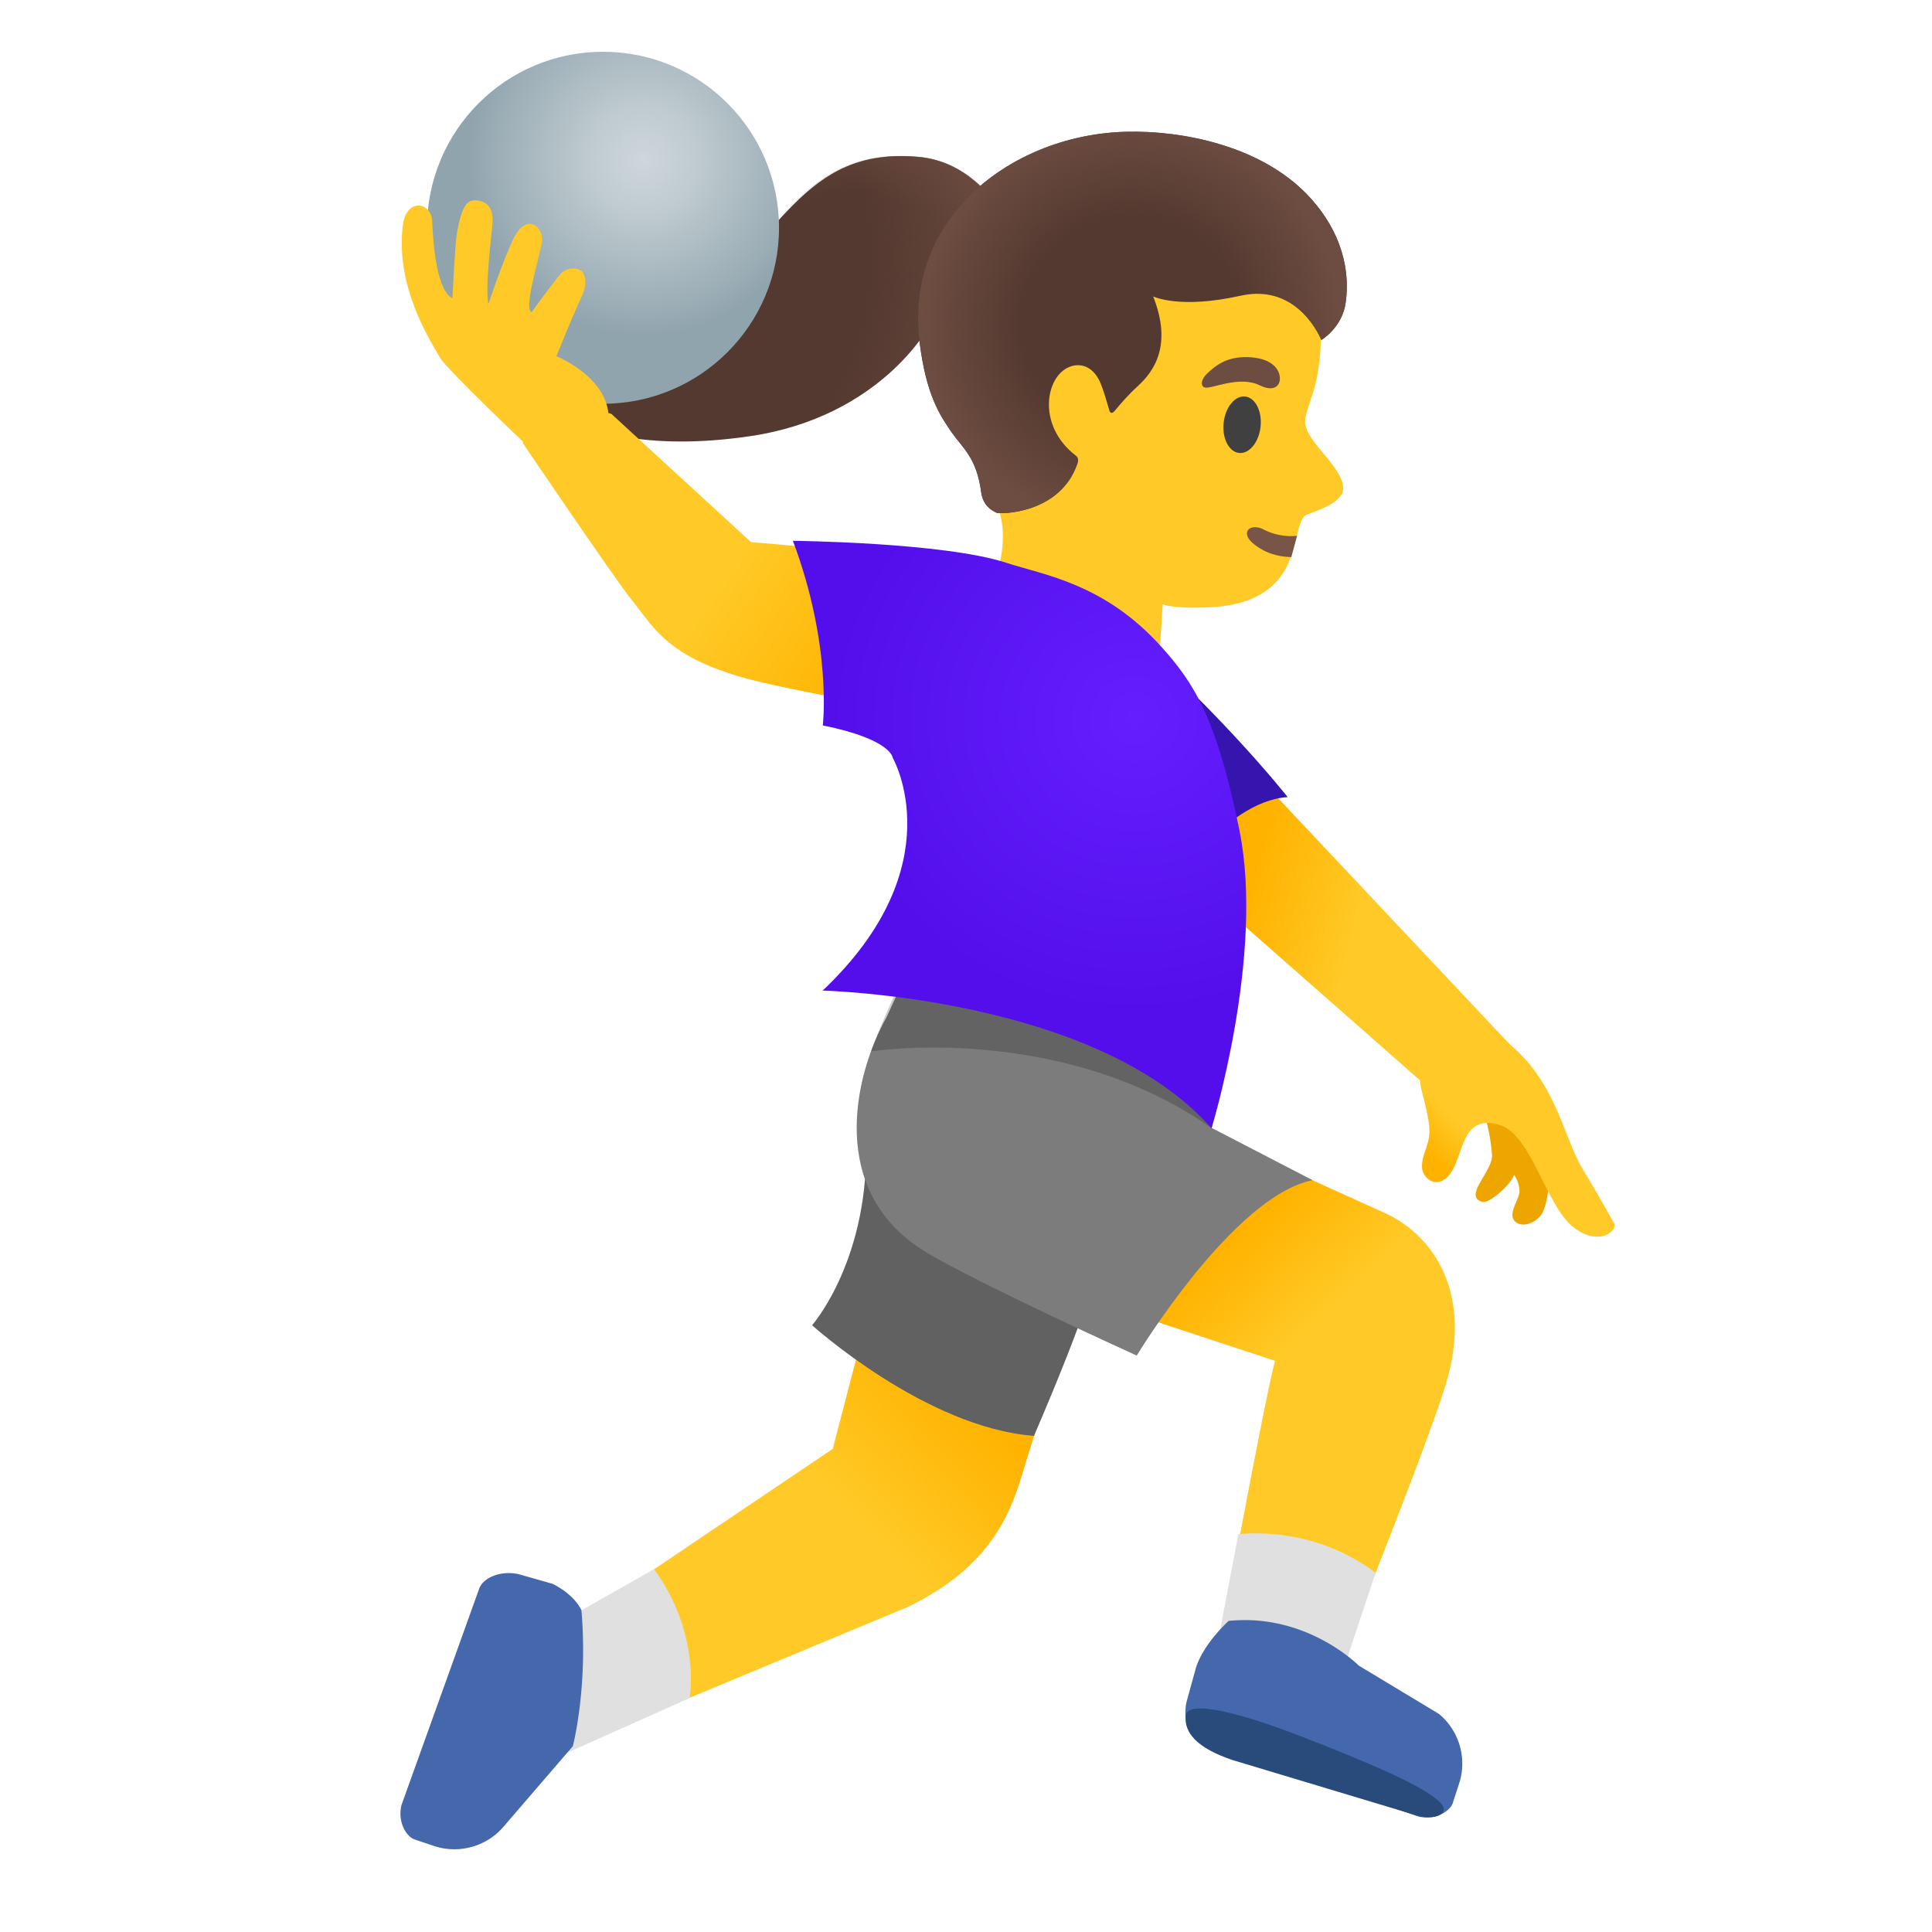 <svg width="128" height="128" xmlns="http://www.w3.org/2000/svg"><defs><radialGradient cx="72.982%" cy="34.561%" fx="72.982%" fy="34.561%" r="140.504%" gradientTransform="scale(.536 1) rotate(4.083 1.046 9.22)" id="e"><stop stop-color="#6D4C41" stop-opacity="0" offset="56.2%"/><stop stop-color="#6D4C41" offset="100%"/></radialGradient><radialGradient cx="57.044%" cy="127.51%" fx="57.044%" fy="127.51%" r="163.297%" gradientTransform="matrix(.221 -.863 .377 .506 -.036 1.123)" id="f"><stop stop-color="#6D4C41" stop-opacity="0" offset="58%"/><stop stop-color="#6D4C41" offset="100%"/></radialGradient><radialGradient cx="71.1%" cy="32.943%" fx="71.1%" fy="32.943%" r="94.275%" gradientTransform="matrix(-.211 .924 -.509 -.383 1.028 -.2)" id="g"><stop stop-color="#6D4C41" offset="0%"/><stop stop-color="#6D4C41" stop-opacity="0" offset="52.6%"/></radialGradient><radialGradient cx="38.529%" cy="30.798%" fx="38.529%" fy="30.798%" r="50.086%" id="h"><stop stop-color="#CED7DB" offset="0%"/><stop stop-color="#BFCBD0" offset="30.3%"/><stop stop-color="#99ABB4" offset="88%"/><stop stop-color="#90A4AE" offset="100%"/></radialGradient><radialGradient cx="27.633%" cy="30.376%" fx="27.633%" fy="30.376%" r="64.66%" gradientTransform="matrix(.943 .258 -.334 .728 .117 .012)" id="k"><stop stop-color="#651FFF" offset="0%"/><stop stop-color="#530EEB" offset="100%"/></radialGradient><radialGradient cx="50.098%" cy="50.466%" fx="50.098%" fy="50.466%" r="53.309%" gradientTransform="matrix(.89 -.023 .02 1 .045 .012)" id="l"><stop stop-color="#6D4C41" stop-opacity="0" offset="52.6%"/><stop stop-color="#6D4C41" offset="100%"/></radialGradient><linearGradient x1="83.028%" y1="85.709%" x2="26.375%" y2="29.307%" id="a"><stop stop-color="#FFCA28" offset="59.8%"/><stop stop-color="#FFB300" offset="100%"/></linearGradient><linearGradient x1="22.526%" y1="81.249%" x2="56.745%" y2="38.078%" id="b"><stop stop-color="#FFCA28" offset="59.8%"/><stop stop-color="#FFB300" offset="100%"/></linearGradient><linearGradient x1="-2.84%" y1="63.615%" x2="69.152%" y2="44.8%" id="c"><stop stop-color="#FFCA28" offset="59.8%"/><stop stop-color="#FFB300" offset="100%"/></linearGradient><linearGradient x1="35.718%" y1="39.997%" x2="70.698%" y2="77.147%" id="d"><stop stop-color="#FFCA28" offset="59.8%"/><stop stop-color="#FFB300" offset="100%"/></linearGradient><linearGradient x1="114.468%" y1="25.374%" x2="25.321%" y2="63.139%" id="i"><stop stop-color="#FFCA28" offset="59.8%"/><stop stop-color="#FFB300" offset="100%"/></linearGradient><linearGradient x1="72.097%" y1="15.912%" x2="-51.115%" y2="173.473%" id="j"><stop stop-color="#FFCA28" offset="59.8%"/><stop stop-color="#FFB300" offset="100%"/></linearGradient></defs><g transform="matrix(-1 0 0 1 106.972 3.43)" fill="none"><path d="m51.8 92.56-4.01-15.41-12.48 5.05s2.82 8.25 3.93 12.02c.92 3.12 2.47 6.31 7.53 8.79l22.24 9.26.6-7.71-17.81-12Z" fill="url(#a)"/><path d="M63.64 100.53c-3.13 4.29-2.36 8.54-2.36 8.54l8.51 3.8 1.06-8.25-7.21-4.09Z" fill="#E0E0E0"/><path d="M75.22 101.81c-.22-.64-1.33-1.24-2.64-.94l-2.24.64c-1.53.79-1.89 1.75-1.89 1.75-.44 5.15.57 9 .57 9l4.58 5.32a4.293 4.293 0 0 0 4.62 1.29l1.28-.43c.56-.19 1.15-1.18.87-2.29l-5.15-14.34Z" fill="#4568AD"/><path d="M34.25 79.86c-.24 1.62 4.22 11.84 4.22 11.84 7.18-.54 14.7-7.33 14.7-7.33s-3.92-4.44-3.56-12.59l-15.36 8.08Z" fill="#616161"/><path d="m17.58 105.17 8.51-.07s-2.84-15.54-3.59-18.37l19.8-6.54-4.35-13.53-22.74 10.28c-2.88 1.3-5.77 4.87-4.17 10.85.93 3.43 6.54 17.38 6.54 17.38Z" fill="url(#b)"/><path d="M24.93 98.21c-5.59-.47-9.09 2.58-9.09 2.58l3 9 7.75-2.82-1.66-8.76Z" fill="#E0E0E0"/><path d="M27.39 111.94c.64-.21 1.26-1.31.97-2.62l-.62-2.25c-.52-1.64-2.17-3.11-2.17-3.11-5.18-.53-8.62 2.96-8.62 2.96l-5.31 3.2a4.272 4.272 0 0 0-1.34 4.61l.42 1.29c.18.56 1.17 1.16 2.28.9l14.39-4.98Z" fill="#4568AD"/><path d="M20.64 111.66c-4.39 1.71-7.46 3.03-8.73 4.03-1.33.91-.17 1.54 1.13 1.18l12.3-3.7c2.33-.79 3.18-1.8 3.08-2.92-.1-1.11-3.66-.2-7.78 1.41Z" fill="#294B7C"/><path d="M20.01 74.76c5.26 1.05 11.65 11.62 11.65 11.62s10.21-4.63 13.86-6.79c6.72-3.97 4.87-11.79 2.72-15.62l-2.73-5.96-19.36 4.93-.26 4.18.8 4.18-6.68 3.46Z" fill="#7C7C7C"/><path d="M26.7 71.31c10.04-7.05 22.57-5.08 22.57-5.08-1.54-4.2-4.48-9.59-4.48-9.59s-18.82 4.97-19.18 7.55c-.37 2.58 1.09 7.12 1.09 7.12Z" fill="#000" opacity=".2"/><path d="m31.94 51.39-4.77-7.12L6.59 66.14s0 1.54 1.78 2.59c1.78 1.05 3.54.28 3.54.28l20.03-17.62Z" fill="url(#c)"/><path d="M6.5 68.57s-1.54 2.53-2.06 5.75c-.21 1.33.25 2.52.42 2.74.55.71 1.53.87 1.85.28.27-.51-.41-1.36-.41-1.86.01-.6.35-1.08.35-1.08.21.62 1.64 1.93 2.11 1.8 1.33-.38-.73-2.04-.64-3.14.24-2.86 1.33-4.73 1.33-4.73l-2.95.24Z" fill="#EDA600"/><path d="M12.84 67.02c.2 1.81-.16 1.64-.53 3.93-.22 1.41.49 1.95.45 2.96-.02.6-.7 1.26-1.39.86-1.53-.89-.84-4.5-3.72-3.68-2.11.6-3.07 5.24-4.84 6.72-1.73 1.45-3.17.26-2.73-.28 0 0 .94-1.7 2.05-3.53 1.33-2.2 1.8-6.28 5.62-8.84l5.09 1.86Z" fill="url(#d)"/><path d="M34.38 36.62C26.68 43 21.66 49.38 21.66 49.38c4.27.28 8.09 6.48 8.09 6.48s10.42-24.04 4.63-19.24Z" fill="#3615AF"/><path d="M42.82 12.42c-2.18-4.7-9.46-7.14-14.49-5.92-5.63 1.37-8.4 5.71-8.82 10.98-.15 1.91.05 3.79.47 5.1.05.16.45 1.3.5 1.66.32 1.39-2.3 2.99-2.5 4.57-.15 1.18 2.34 1.74 2.55 1.94 1.03.97-.1 5.89 6.62 6.07 2.34.06 2.79-.22 2.79-.22l.47 7.63 11.18-8.24s-2.07-3.28-.43-6.58c2.12-4.3 4.44-11 1.66-16.99Z" fill="#FFCA28"/><path d="M21.42 33.48c.93-.02 1.83-.3 2.57-.94.81-.7.17-1.37-.78-.87-.57.3-1.4.49-2.17.4l.38 1.41Z" fill="#795548"/><ellipse fill="#404040" transform="rotate(-6.102 24.68 24.71)" cx="24.68" cy="24.71" rx="1.23" ry="1.88"/><path d="M23.51 22.1c-1.12.55-1.53-.17-1.25-.87.21-.51.86-1.02 2.28-1 1.34.03 2.01.68 2.44 1.07.43.39.47.85.18.94-.41.14-2.27-.82-3.65-.14Z" fill="#6D4C41"/><path d="M61.54 17.24c-6.3-4.61-7.65-11.01-15.45-10.27-5.14.49-7.45 6.86-6.83 8.68 1.19 3.51 4.42 2.38 6.13 2.48 0 0 3.19 6.06 11.9 7.34 13.67 2.01 17.17-5.27 17.17-5.27s-6.86 1.47-12.92-2.96Z" fill="#543930"/><path d="M61.54 17.24c-6.3-4.61-7.45-10.99-15.45-10.27-5.08.45-7.45 6.86-6.83 8.68 1.19 3.51 4.42 2.38 6.13 2.48 0 0 3.19 6.06 11.9 7.34 13.67 2.01 17.17-5.27 17.17-5.27s-6.86 1.47-12.92-2.96Z" fill="url(#e)"/><path d="M58.8 14.68c-4.15-4.14-6.21-8.33-12.71-7.72-5.14.49-7.42 6.69-6.8 8.51 0 0 1.62-4.06 8.01-4.36 6.38-.28 11.5 3.57 11.5 3.57Z" fill="url(#f)"/><path d="M61.54 17.24c-1.57-1.15-2.95-2.52-4.26-3.97-1.16-1.28-2.1-2.44-3.98-2.41-2.97.05-5.79 4.69-4.21 7.95.97 2.01 4.87 5.38 13.37 6.19 9.19.89 12.01-4.82 12.01-4.82s-6.87 1.49-12.93-2.94Z" fill="url(#g)"/><circle fill="url(#h)" cx="67.02" cy="11.66" r="11.66"/><path d="M41.95 35.44c-5.57 2.65-.62 9.18-.62 9.18s10.75-1.8 15.12-2.83c6.21-1.44 7.15-3.58 8.66-5.46 1.21-1.51 7.22-10.4 7.22-10.4l-.34-3.15-5.51 1.2-9.28 8.52c0-.01-10.38.63-15.25 2.94Z" fill="url(#i)"/><path d="M66.65 24.44c-.14-2.83 3.46-4.27 3.46-4.27s-1.21-3.01-1.68-3.96c-.46-.95-.14-1.61.04-1.71.58-.33 1.17-.01 1.35.2.77.93 1.93 2.55 1.93 2.55.5-.2-.28-2.8-.67-4.55-.23-1.03.99-2.15 1.87-.32.73 1.51 1.67 4.35 1.67 4.35.17-1.16-.04-2.98-.27-5.27-.11-1.07.33-1.55 1.03-1.61.52-.05.97.09 1.33 2.23.11.64.29 4.25.29 4.25 1.01-.52 1.26-3.31 1.34-5.11.05-1.27 1.73-1.59 1.95.32.45 3.88-1.56 7.19-2.48 8.74-.48.81-5.78 5.83-5.78 5.83l-5.38-1.67Z" fill="url(#j)"/><path d="M52.47 62.2c-8.76-8.29-4.64-15.43-4.64-15.43s.08-1.22 4.63-2.14c0 0-.64-5.25 1.98-12.23 0 0-10.01.1-14.15 1.46-2.48.81-6.49 1.36-10.26 5.56-2.16 2.4-3.65 4.7-5.17 12.14-1.69 8.29 1.85 19.76 1.85 19.76 7.64-8.7 25.76-9.12 25.76-9.12Z" fill="url(#k)"/><path d="M43.41 10.26c-2.58-2.99-6.7-4.85-11.03-4.96-3.77-.1-8.9.94-12 4.15-1.87 1.93-2.94 4.44-2.56 7.18.23 1.65 1.61 2.47 1.61 2.47s1.48-3.8 5.34-2.94c4.06.91 5.8.05 5.8.05-1.28 3.24-.05 4.97 1.03 5.95.62.56 1.19 1.23 1.51 1.62.17.2.31.19.37-.03.15-.52.42-1.46.63-1.91.71-1.49 1.92-1 1.93-.99 1.64.54 2.3 3.87-.33 5.9-.06.05-.24.17-.13.51 1.13 3.37 5.16 3.4 5.4 3.27l.01-.01.06-.03c.53-.26.84-.71.92-1.33.29-2.26 1.25-2.94 1.94-3.93.79-1.15 1.69-2.45 2.14-6.01.41-3.38-.5-6.47-2.64-8.96Z" fill="#543930"/><path d="M43.41 10.26c-2.58-2.99-6.7-4.85-11.03-4.96-3.77-.1-8.9.94-12 4.15-1.87 1.93-2.94 4.44-2.56 7.18.23 1.65 1.61 2.47 1.61 2.47s1.48-3.8 5.34-2.94c4.06.91 5.8.05 5.8.05-1.28 3.24-.05 4.97 1.03 5.95.62.56 1.19 1.23 1.51 1.62.17.2.31.19.37-.03.15-.52.42-1.46.63-1.91.71-1.49 1.92-1 1.93-.99 1.64.54 2.3 3.87-.33 5.9-.06.05-.24.17-.13.51 1.13 3.37 5.16 3.4 5.4 3.27l.01-.01.06-.03c.53-.26.84-.71.92-1.33.29-2.26 1.25-2.94 1.94-3.93.79-1.15 1.69-2.45 2.14-6.01.41-3.38-.5-6.47-2.64-8.96Z" fill="url(#l)"/></g></svg>